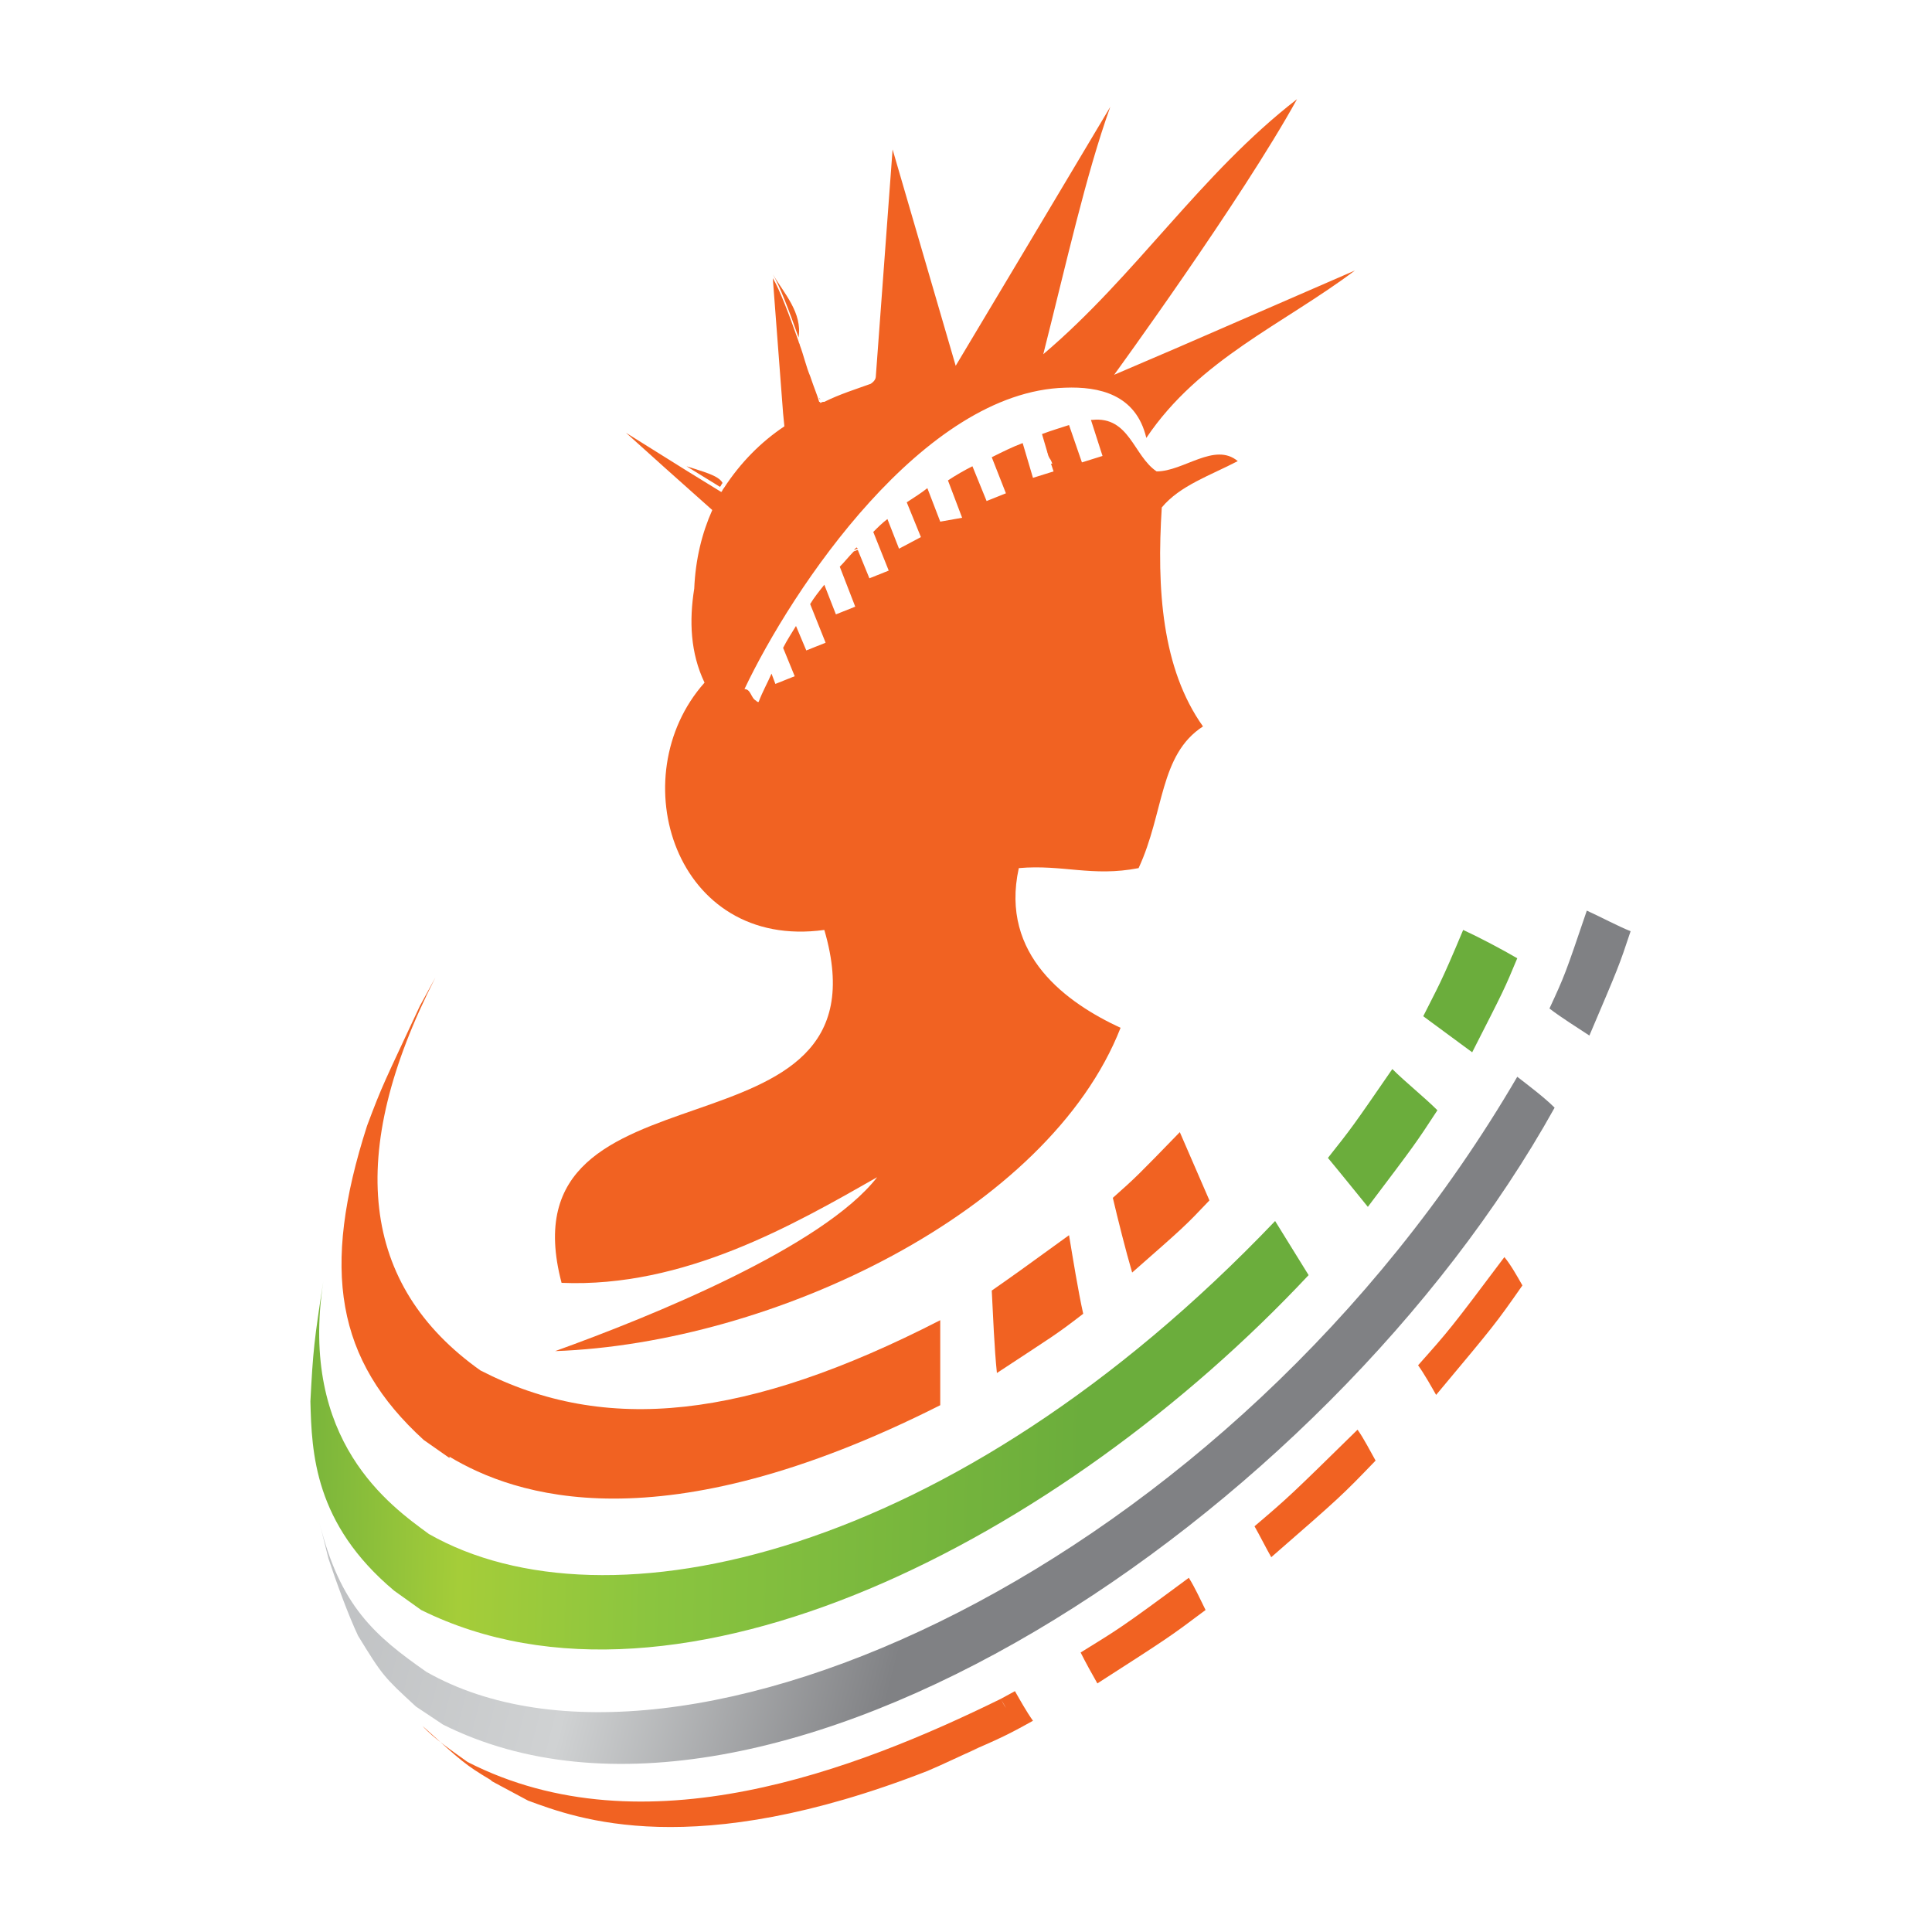 <?xml version="1.0" encoding="utf-8"?>
<!-- Generator: Adobe Illustrator 18.1.0, SVG Export Plug-In . SVG Version: 6.00 Build 0)  -->
<svg version="1.0" id="Layer_1" xmlns="http://www.w3.org/2000/svg" xmlns:xlink="http://www.w3.org/1999/xlink" x="0px" y="0px"
	 viewBox="0 0 150 150" enable-background="new 0 0 150 150" xml:space="preserve">
<path fill="none" d="M62.1,136.1c1.3,0.3,2.5,0.6,3.8,0.8l0-0.3L62.1,136.1z"/>
<g>
	
		<linearGradient id="SVGID_1_" gradientUnits="userSpaceOnUse" x1="-321.665" y1="475.281" x2="-320.851" y2="475.281" gradientTransform="matrix(-90.49 2.804 -2.804 -90.49 -27705.459 44047.371)">
		<stop  offset="0" style="stop-color:#13619B"/>
		<stop  offset="0.172" style="stop-color:#29A9E1"/>
		<stop  offset="0.736" style="stop-color:#1B75BB"/>
		<stop  offset="0.902" style="stop-color:#13619B"/>
		<stop  offset="1" style="stop-color:#13619B"/>
	</linearGradient>
	<path fill="url(#SVGID_1_)" d="M71.9,137.4c0.5-0.2,0.9-0.4,1.3-0.6C72.7,137.1,72.3,137.3,71.9,137.4z"/>
	<path fill="#F16222" d="M93.6,125c-2.8,2.1-2.8,2.1-8.4,5.7c-0.4-0.7-0.9-1.6-1.3-2.4c2.9-1.8,3-1.8,8.4-5.8
		C92.8,123.3,93.2,124.2,93.6,125z"/>
	<path fill="#F16222" d="M106.8,113.4c-2.6,2.7-2.7,2.8-8.1,7.5c-0.4-0.7-0.9-1.7-1.3-2.4c2.7-2.3,2.8-2.4,8-7.5
		C105.9,111.7,106.4,112.7,106.8,113.4z"/>
	<path fill="#F16222" d="M116.8,97.6c0.5,0.6,1,1.5,1.4,2.2c-2.1,3-2.1,3-6.7,8.5c-0.4-0.7-0.9-1.6-1.4-2.3
		C112.5,103.3,112.6,103.2,116.8,97.6z"/>
	<path fill="#F16222" d="M36.3,136.8c0.2,0.2,0.4,0.4,0.7,0.6C36.7,137.2,36.5,137,36.3,136.8c13.7,7,30.2,0.6,41.4-4.9
		c0.1,0.2,0.2,0.4,0.4,0.7c-0.1-0.2-0.3-0.5-0.4-0.7l1.1-0.6c0.4,0.7,0.9,1.6,1.4,2.3c-2.5,1.4-2.9,1.5-7,3.3
		c0.9-0.4,1.8-0.8,2.8-1.2c-1.4,0.6-2.8,1.3-4,1.8c-18.2,7.1-27.2,3.7-31,2.3l-2.8-1.5l-0.1-0.1c-2-1.2-2.2-1.4-5.3-4.2
		C33.7,135,35.2,136,36.3,136.8z"/>
	
		<linearGradient id="SVGID_2_" gradientUnits="userSpaceOnUse" x1="-321.344" y1="474.058" x2="-320.539" y2="474.058" gradientTransform="matrix(-78.68 -20.125 20.125 -78.68 -34737.969 30897.965)">
		<stop  offset="0" style="stop-color:#808184"/>
		<stop  offset="0.368" style="stop-color:#D0D2D3"/>
		<stop  offset="0.749" style="stop-color:#BBBDBF"/>
		<stop  offset="0.932" style="stop-color:#808184"/>
		<stop  offset="1" style="stop-color:#808184"/>
	</linearGradient>
	<path fill="url(#SVGID_2_)" d="M126.6,72.3c-0.9,2.7-0.9,2.7-3.2,8.1c-0.9-0.6-2.2-1.4-3.1-2.1c1.2-2.6,1.2-2.6,2.9-7.6
		C124.3,71.2,125.6,71.9,126.6,72.3z"/>
	
		<linearGradient id="SVGID_3_" gradientUnits="userSpaceOnUse" x1="-321.34" y1="474.187" x2="-320.533" y2="474.187" gradientTransform="matrix(-78.66 -20.12 20.12 -78.66 -34742.418 30942.984)">
		<stop  offset="0" style="stop-color:#808184"/>
		<stop  offset="0.368" style="stop-color:#D0D2D3"/>
		<stop  offset="0.749" style="stop-color:#BBBDBF"/>
		<stop  offset="0.932" style="stop-color:#808184"/>
		<stop  offset="1" style="stop-color:#808184"/>
	</linearGradient>
	<path fill="url(#SVGID_3_)" d="M33.1,129.8c19.5,11.1,62.4-8,84.7-46.2c0.9,0.7,2.1,1.6,2.9,2.4c-17.8,32-61.1,60.5-86.3,47.9
		l-2.1-1.4c-2.5-2.3-2.6-2.4-4.5-5.5c-0.8-1.7-1.7-4.2-2.3-6l-0.7-2.8C26.4,124.7,29.1,127,33.1,129.8z"/>
	
		<linearGradient id="SVGID_4_" gradientUnits="userSpaceOnUse" x1="-328.104" y1="475.069" x2="-327.298" y2="475.069" gradientTransform="matrix(93.426 3.272 -3.272 93.426 32229.221 -43224.801)">
		<stop  offset="0" style="stop-color:#6BAD3C"/>
		<stop  offset="0.209" style="stop-color:#A5CD39"/>
		<stop  offset="0.405" style="stop-color:#8BC53F"/>
		<stop  offset="0.847" style="stop-color:#6BAD3C"/>
		<stop  offset="1" style="stop-color:#6BAD3C"/>
	</linearGradient>
	<path fill="url(#SVGID_4_)" d="M111.6,86.2c-1.7,2.6-1.7,2.6-5.4,7.5c-0.9-1.1-2.1-2.6-3.1-3.8c1.9-2.4,1.9-2.4,5-6.9
		C109.1,84,110.6,85.2,111.6,86.2z"/>
	
		<linearGradient id="SVGID_5_" gradientUnits="userSpaceOnUse" x1="-328.105" y1="475.103" x2="-327.301" y2="475.103" gradientTransform="matrix(93.436 3.272 -3.272 93.436 32233.881 -43244.398)">
		<stop  offset="0" style="stop-color:#6BAD3C"/>
		<stop  offset="0.209" style="stop-color:#A5CD39"/>
		<stop  offset="0.405" style="stop-color:#8BC53F"/>
		<stop  offset="0.847" style="stop-color:#6BAD3C"/>
		<stop  offset="1" style="stop-color:#6BAD3C"/>
	</linearGradient>
	<path fill="url(#SVGID_5_)" d="M113.6,72.2c1.3,0.6,3,1.5,4.2,2.2c-1,2.4-1,2.4-3.5,7.3c-1.1-0.8-2.7-2-3.8-2.8
		C111.7,76.5,111.8,76.5,113.6,72.2z"/>
	
		<linearGradient id="SVGID_6_" gradientUnits="userSpaceOnUse" x1="-328.105" y1="475.008" x2="-327.299" y2="475.008" gradientTransform="matrix(93.425 3.272 -3.272 93.425 32227.356 -43194.355)">
		<stop  offset="0" style="stop-color:#6BAD3C"/>
		<stop  offset="0.209" style="stop-color:#A5CD39"/>
		<stop  offset="0.405" style="stop-color:#8BC53F"/>
		<stop  offset="0.847" style="stop-color:#6BAD3C"/>
		<stop  offset="1" style="stop-color:#6BAD3C"/>
	</linearGradient>
	<path fill="url(#SVGID_6_)" d="M24.1,108.8c0.2-3.9,0.3-4.8,1-9.3c-1.9,12.4,5.2,17.4,8.2,19.6c-0.1,0.9-0.2,1.9-0.3,2.8
		c0.1-1,0.2-2,0.3-2.8C47,126.9,74,121,99,94.8c0.8,1.3,1.8,2.9,2.6,4.2c-19.1,20.4-48.9,35.9-68.9,26l-2.1-1.5
		C24.4,118.3,24.2,112.8,24.1,108.8z"/>
	<path fill="#F16222" d="M83,95.9c0.3,1.8,0.7,4.3,1.1,6.1c-2.2,1.7-2.3,1.7-6.7,4.6c-0.2-1.9-0.3-4.5-0.4-6.4
		C79,98.8,79,98.8,83,95.9z"/>
	<path fill="#F16222" d="M93.9,93.2c-1.9,2-1.9,2-6,5.6c-0.5-1.7-1.1-4.1-1.5-5.8c1.8-1.6,1.9-1.7,5.2-5.1
		C92.3,89.5,93.2,91.6,93.9,93.2z"/>
	<path fill="#F16222" d="M28.5,87.4c1.2-3.2,1.3-3.3,4.1-9.3l1.2-2.2c-7,13.7-5.8,23.9,3.5,30.5c-0.4,0.9-0.8,2-1.2,3
		c0.4-1.1,0.8-2.1,1.2-3c9.7,5,20.7,3.8,35.7-3.9c0,2,0,4.6,0,6.6c-21.8,11-33.1,7-38.1,4l0,0.1l-2-1.4
		C26.1,105.6,24.9,98.6,28.5,87.4z"/>
	<g>
		<path fill="#F16222" d="M66.6,42.6c-0.1,0-0.2,0.1-0.3,0.1c0.1-0.1,0.1-0.1,0.2-0.2L66.6,42.6z"/>
		<polygon fill="#F16222" points="65.2,43.9 65.2,43.9 65.2,43.9 		"/>
		<path fill="#F16222" d="M81.6,35.6c0,0-0.1,0-0.1,0L81.3,35C81.4,35.2,81.5,35.3,81.6,35.6z"/>
		<path fill="#F16222" d="M72,37.9C72,37.9,72,37.9,72,37.9C72,37.9,72,37.9,72,37.9L72,37.9z"/>
		<path fill="#F16222" d="M62.8,46.9C62.8,46.9,62.8,46.9,62.8,46.9L62.8,46.9L62.8,46.9z"/>
		<path fill="#F16222" d="M53.3,36.2c1.2,0.4,2.5,0.7,2.8,1.3c-0.1,0.1-0.1,0.2-0.2,0.3L53.3,36.2z"/>
		<path fill="#F16222" d="M81,28.1c0-0.1,0-0.2,0-0.3C81,27.9,81,28,81,28.1z"/>
		<path fill="#F16222" d="M63.6,30.9c0,0,0,0.1,0.1,0.1l0,0C63.7,31,63.7,31,63.6,30.9z"/>
		<path fill="#F16222" d="M57.6,53.5L57.6,53.5c0.5,0.1,0.6,0.7,0.9,0.9C58.2,54.2,58.2,53.6,57.6,53.5z"/>
		<path fill="#F16222" d="M58.8,54.5c-0.1,0-0.1,0-0.2-0.1C58.6,54.5,58.7,54.5,58.8,54.5z"/>
		<path fill="#F16222" d="M62,26.2c-0.7-2-1.5-4.1-2-4.9C60.9,22.8,62.3,24.3,62,26.2z"/>
		<path fill="#F16222" d="M105.2,21l-13.8,6l-4.9,2.1c0,0,9.9-13.6,14.2-21.4C93.2,13.5,88.2,21.4,81,27.5
			c1.8-7.1,3.3-13.9,5.2-19.2l-6.8,11.4l-5.2,8.7l-4.9-16.8l-1.3,17.6c0,0.2-0.1,0.4-0.4,0.6c-1.1,0.4-2.4,0.8-3.6,1.4
			c-0.1,0-0.2,0-0.3,0.1l0,0c0,0,0-0.1-0.1-0.1c-0.1-0.4-0.4-1.1-0.7-2c-0.3-0.7-0.5-1.6-0.8-2.4c0-0.1-0.1-0.2-0.1-0.3
			c-0.7-2-1.5-4.1-2-4.9l0.8,10.5l0.1,1c-1.8,1.2-3.4,2.8-4.7,4.8c-0.1,0.1-0.1,0.2-0.2,0.3l-2.6-1.6l-4.8-3l3,2.7l3.7,3.3l0,0
			c-0.8,1.8-1.3,3.8-1.4,6.1c-0.4,2.5-0.3,5,0.8,7.3c-6.5,7.3-2.3,20.8,9.3,19.2c5.5,18.8-25.2,9.2-20.4,27.4
			c9.5,0.4,18-4.5,24.5-8.2c-4.2,5.4-17.5,10.8-25,13.5l0,0c16.9-0.6,38.3-10.8,43.9-25.1c-4.1-1.9-9.4-5.6-7.9-12.4
			c3.4-0.3,5.7,0.7,9.3,0c2-4.3,1.6-8.8,5-11c-3.2-4.5-3.6-10.7-3.2-17c1.4-1.7,3.8-2.5,5.9-3.6c-1.8-1.5-4.2,0.8-6.3,0.8
			c-1.8-1.2-2.1-4.3-5-4c0,0-0.1,0-0.1,0l0.9,2.8l-1.6,0.5l-1-2.9c-0.6,0.2-1.3,0.4-2.1,0.7l0.5,1.7c0.1,0.2,0.2,0.3,0.3,0.6
			c0,0-0.1,0-0.1,0l0.2,0.6l-1.6,0.5l-0.8-2.7c-0.8,0.3-1.6,0.7-2.4,1.1l1.1,2.8l-1.5,0.6l-1.1-2.7c-0.6,0.3-1.3,0.7-1.9,1.1
			l1.1,2.9L73,40.5l-1-2.6c0,0,0,0,0,0c-0.5,0.4-1,0.7-1.6,1.1l1.1,2.7l-1.7,0.9l-0.9-2.3c-0.4,0.3-0.7,0.6-1.1,1l1.2,3l-1.5,0.6
			l-0.9-2.2c-0.1,0-0.2,0.1-0.3,0.1c-0.4,0.4-0.7,0.8-1.1,1.2v0l1.2,3.1l-1.5,0.6L64,45.4c-0.4,0.5-0.8,1-1.1,1.5c0,0,0,0,0,0l1.2,3
			l-1.5,0.6l-0.8-1.9c-0.3,0.5-0.7,1.1-1,1.7l0.9,2.2l-1.5,0.6l-0.3-0.8c-0.3,0.7-0.7,1.4-1,2.2c-0.1,0-0.1,0-0.2-0.1c0,0,0,0,0,0
			c-0.4-0.2-0.4-0.9-0.9-0.9l0,0c3.7-7.8,13.9-23.1,24.9-23.4c2.6-0.1,5.5,0.5,6.3,3.9C93.1,27.9,99.6,25.2,105.2,21z M81,28.1
			c0-0.1,0-0.2,0-0.3C81,27.9,81,28,81,28.1z"/>
	</g>
</g>
</svg>
